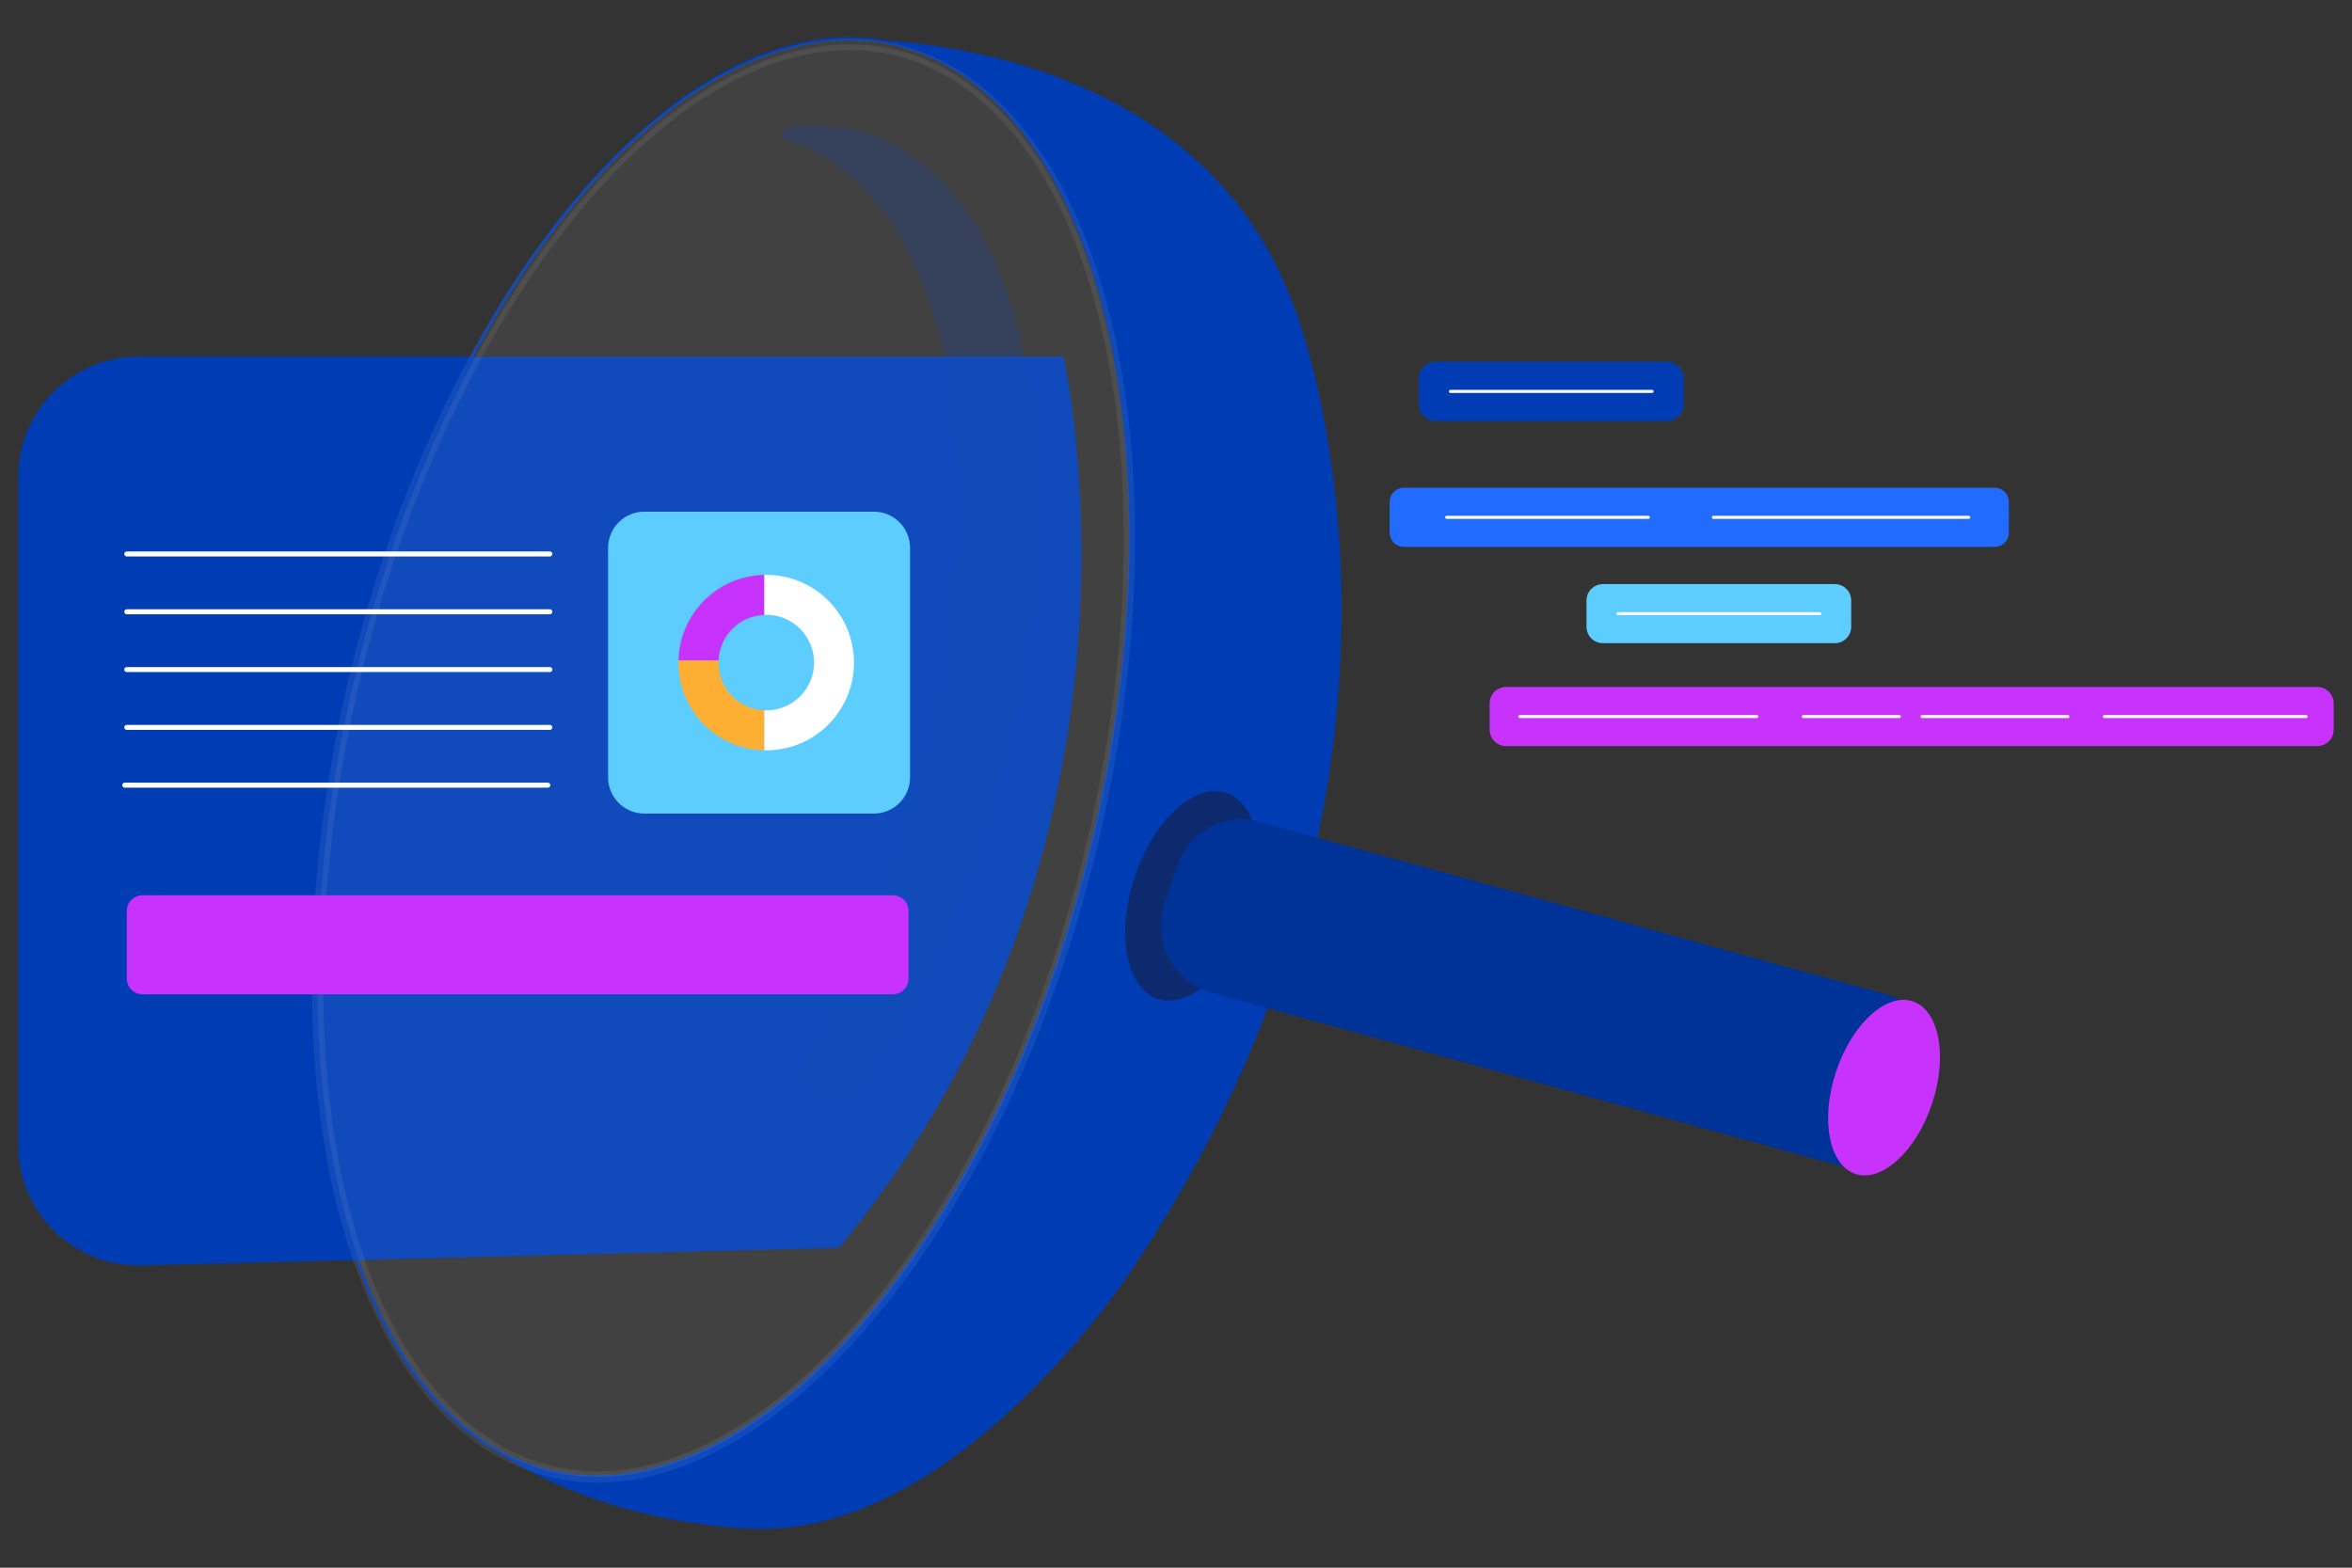 <svg enable-background="new 0 0 750 500" viewBox="0 0 750 500" xmlns="http://www.w3.org/2000/svg"><rect x="0" y="0" width="750" height="500" fill="#333333" stroke="none"/><path d="m339.08 113.73s35.9 154.44-71.54 284.27l-222.39 5.58c-21.55.54-39.31-16.78-39.31-38.34v-213.16c0-21.18 17.17-38.35 38.35-38.35z" fill="#003db5"/><ellipse cx="230.3" cy="241.68" fill="none" rx="234.06" ry="120.91" stroke="#003db5" stroke-miterlimit="10" stroke-width=".901" transform="matrix(.237 -.972 .972 .237 -59.022 408.23)"/><path d="m290.32 261.44c31.63-103.4 13.98-200.46-39.43-216.81-.03-.01-.06-.02-.09-.03-2.04-.62-1.88-3.57.23-3.89 8.52-1.27 16.87-.77 24.87 1.67 53.41 16.34 71.07 113.41 39.43 216.81-10.14 33.15-24.12 62.92-40.19 87.54-7.15 10.95-23.62.61-17.04-10.69 12.73-21.85 23.8-47.06 32.22-74.6z" fill="#003db5" opacity=".22"/><path d="m174.9 469.08c64.88 15.81 142.27-73.19 172.87-198.79s2.81-240.22-62.07-256.02c-5.98-1.46-12.06-2.02-18.21-1.75s112.2-7.41 145.51 86.27c0 0 57.02 144.91-53.11 307.67 0 0-53.99 81.73-117.41 81.14 0 0-52.04.36-90.85-29.44 7.11 5.17 14.88 8.88 23.27 10.92z" fill="#003db5"/><ellipse cx="380.04" cy="285.54" fill="#0d2a6e" rx="34.64" ry="19.28" transform="matrix(.315 -.949 .949 .315 -10.568 556.443)"/><path d="m375.46 276.04c3.61-10.62 14.79-16.97 25.62-14.08.08.02.16.04.23.06l201.82 55.58c.32.09.63.18.94.28 1.67.54 2.62 2.29 2.12 3.97l-14.25 48.16c-.48 1.64-2.18 2.65-3.83 2.2-.01 0-.02-.01-.03-.01l-201.82-55.58c-.09-.02-.18-.05-.27-.08-12.13-3.47-18.66-16.66-14.6-28.6z" fill="#003397"/><ellipse cx="600.63" cy="346.62" fill="#c732fc" rx="29" ry="16.14" transform="matrix(.315 -.949 .949 .315 82.643 807.697)"/><ellipse cx="230.54" cy="242.64" fill="#fff" opacity=".07" rx="233.17" ry="120.45" stroke="#fff" stroke-miterlimit="10" stroke-width="3.59" transform="matrix(.237 -.972 .972 .237 -59.78 409.193)"/><path d="m175.33 176.68h-134.9" style="fill:none;stroke:#fff;stroke-width:1.595;stroke-linecap:round;stroke-linejoin:round;stroke-miterlimit:10"/><path d="m175.33 195.12h-134.9" style="fill:none;stroke:#fff;stroke-width:1.595;stroke-linecap:round;stroke-linejoin:round;stroke-miterlimit:10"/><path d="m175.33 213.55h-134.9" style="fill:none;stroke:#fff;stroke-width:1.595;stroke-linecap:round;stroke-linejoin:round;stroke-miterlimit:10"/><path d="m175.33 231.99h-134.9" style="fill:none;stroke:#fff;stroke-width:1.595;stroke-linecap:round;stroke-linejoin:round;stroke-miterlimit:10"/><path d="m174.68 250.42h-134.9" style="fill:none;stroke:#fff;stroke-width:1.595;stroke-linecap:round;stroke-linejoin:round;stroke-miterlimit:10"/><path d="m511.15 205.15h73.91c2.9 0 5.25-2.35 5.25-5.25v-8.36c0-2.9-2.35-5.25-5.25-5.25h-73.91c-2.9 0-5.25 2.35-5.25 5.25v8.36c0 2.9 2.35 5.25 5.25 5.25z" fill="#5dccfe"/><path d="m457.71 134.25h73.91c2.9 0 5.25-2.35 5.25-5.25v-8.36c0-2.9-2.35-5.25-5.25-5.25h-73.91c-2.9 0-5.25 2.35-5.25 5.25v8.36c0 2.9 2.35 5.25 5.25 5.25z" fill="#003db5"/><path d="m480.26 237.96h258.66c2.9 0 5.25-2.35 5.25-5.25v-8.36c0-2.9-2.35-5.25-5.25-5.25h-258.66c-2.9 0-5.25 2.35-5.25 5.25v8.36c0 2.9 2.35 5.25 5.25 5.25z" fill="#c732fc"/><path d="m447.62 174.42h188.45c2.48 0 4.5-2.01 4.5-4.5v-9.86c0-2.48-2.01-4.5-4.5-4.5h-188.45c-2.48 0-4.5 2.01-4.5 4.5v9.86c0 2.48 2.02 4.5 4.5 4.5z" fill="#216bfe"/><g fill="none"><path d="m627.81 164.99h-81.48" stroke="#fff" stroke-linecap="round" stroke-linejoin="round" stroke-miterlimit="10" stroke-width=".964"/><path d="m525.62 164.99h-64.32" stroke="#fff" stroke-linecap="round" stroke-linejoin="round" stroke-miterlimit="10" stroke-width=".964"/><path d="m526.83 124.83h-64.32" stroke="#fff" stroke-linecap="round" stroke-linejoin="round" stroke-miterlimit="10" stroke-width=".964"/><path d="m735.36 228.54h-64.33" stroke="#fff" stroke-linecap="round" stroke-linejoin="round" stroke-miterlimit="10" stroke-width=".964"/><path d="m580.27 195.72h-64.33" stroke="#fff" stroke-linecap="round" stroke-linejoin="round" stroke-miterlimit="10" stroke-width=".964"/><path d="m659.4 228.54h-46.49" stroke="#fff" stroke-linecap="round" stroke-linejoin="round" stroke-miterlimit="10" stroke-width=".964"/><path d="m560.19 228.54h-75.56" stroke="#fff" stroke-linecap="round" stroke-linejoin="round" stroke-miterlimit="10" stroke-width=".964"/><path d="m605.67 228.54h-30.64" stroke="#fff" stroke-linecap="round" stroke-linejoin="round" stroke-miterlimit="10" stroke-width=".964"/></g><path d="m205.46 259.48h73.19c6.38 0 11.55-5.17 11.55-11.55v-73.19c0-6.38-5.17-11.55-11.55-11.55h-73.19c-6.38 0-11.55 5.17-11.55 11.55v73.19c-.01 6.38 5.17 11.55 11.55 11.55z" fill="#5dccfe"/><path d="m45.4 317.12h239.33c2.74 0 4.97-2.23 4.97-4.97v-21.64c0-2.74-2.23-4.97-4.97-4.97h-239.33c-2.74 0-4.97 2.23-4.97 4.97v21.64c0 2.74 2.23 4.97 4.97 4.97z" fill="#c732fc"/><path d="m255.12 200.54c-3.15-3.15-7.32-4.61-11.45-4.44v-12.75c7.38-.17 14.82 2.55 20.45 8.18 10.93 10.93 10.93 28.66 0 39.59-5.63 5.63-13.07 8.36-20.45 8.18v-12.75c4.12.18 8.3-1.29 11.45-4.44 5.96-5.95 5.96-15.61 0-21.57z" fill="#fff"/><path d="m229.11 210.62c-.19 4.14 1.27 8.34 4.43 11.5 2.81 2.81 6.45 4.28 10.13 4.44v12.75c-6.94-.16-13.84-2.88-19.14-8.18-5.65-5.65-8.37-13.11-8.18-20.5h12.76z" fill="#fdaf33"/><path d="m224.54 191.53c5.3-5.3 12.19-8.02 19.14-8.18v12.75c-3.68.16-7.32 1.63-10.13 4.44-2.8 2.8-4.27 6.41-4.43 10.08h-12.75c.16-6.93 2.88-13.8 8.17-19.09z" fill="#c732fc"/></svg>